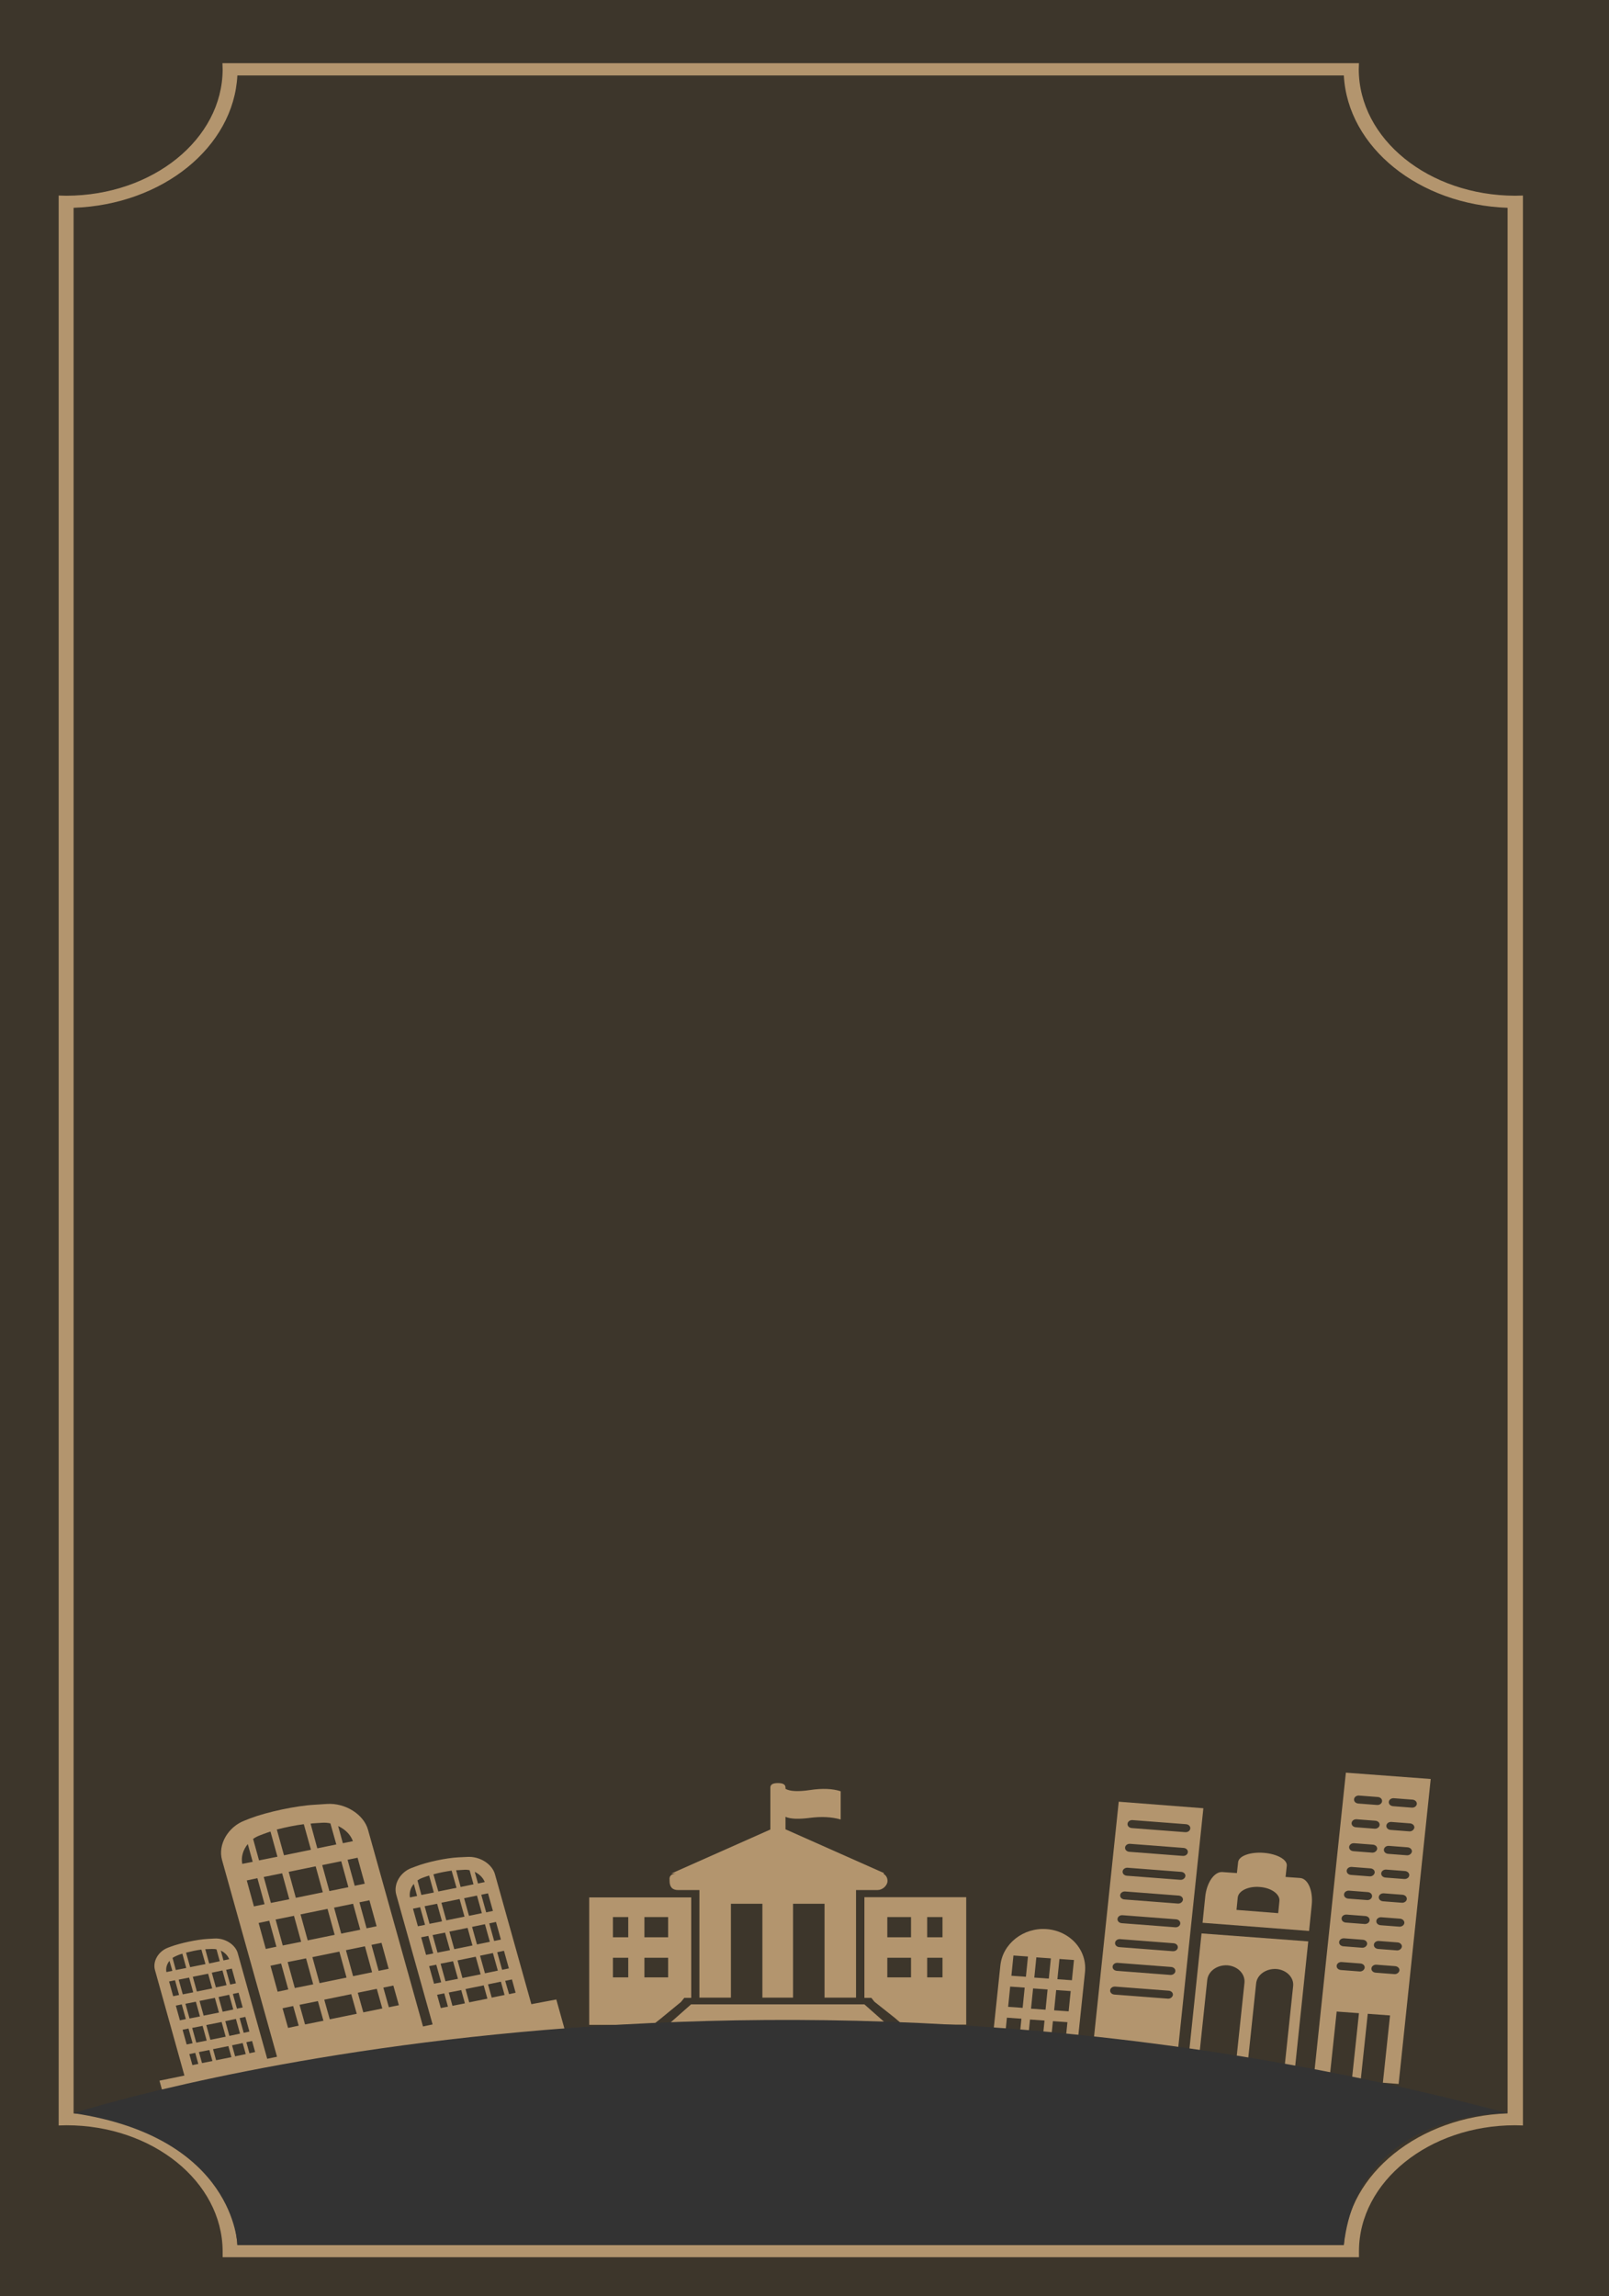 <?xml version="1.0" encoding="utf-8"?>
<!-- Generator: Adobe Illustrator 19.0.1, SVG Export Plug-In . SVG Version: 6.00 Build 0)  -->
<svg version="1.1" id="Слой_1" xmlns="http://www.w3.org/2000/svg" xmlns:xlink="http://www.w3.org/1999/xlink" x="0px" y="0px"
	 viewBox="0 0 787 1122.6" style="enable-background:new 0 0 787 1122.6;" xml:space="preserve">
<style type="text/css">
	.st0{fill:#3D362B;}
	.st1{fill:#B3956E;}
	.st2{fill:#333333;}
</style>
<rect y="0" class="st0" width="787" height="1122.6"/>
<path class="st1" d="M664.6,33.9L664.6,33.9l0.1-3H108.8l0.1,3.1c-0.1,34-34.2,61.6-76.4,61.7l-3.8-0.1v943.6l3.8-0.1
	c42,0,76.2,27.5,76.4,61.5l0,3h555.8l0-3c0.1-34,34.3-61.5,76.4-61.5l3.8,0.1V95.6l-3.8,0.1C698.8,95.6,664.7,68,664.6,33.9
	 M737.4,1033.3c-43.3,1.5-78.1,29.5-80.1,64.4H116.1c-2-34.9-36.8-63-80.1-64.4V101.6c43.5-1.5,78.3-29.7,80.1-64.7h541.2
	c1.9,35.1,36.7,63.2,80.1,64.7V1033.3z"/>
<path class="st1" d="M547.2,880.9l-13.3,126.5l41.4,3.2l13.3-126.5L547.2,880.9z M571.2,977.2l-26.1-2c-1.3-0.1-2.2-1-2.1-2.1
	c0.1-1.1,1.2-1.9,2.5-1.8l26.1,2c1.3,0.1,2.2,1,2.1,2.1C573.5,976.5,572.4,977.3,571.2,977.2 M572.4,965.6l-26.1-2
	c-1.3-0.1-2.2-1-2.1-2.1c0.1-1.1,1.2-1.9,2.5-1.8l26.1,2c1.3,0.1,2.2,1,2.1,2.1C574.8,964.9,573.6,965.7,572.4,965.6 M573.6,954
	l-26.1-2c-1.3-0.1-2.2-1-2.1-2.1c0.1-1.1,1.2-1.9,2.5-1.8l26.1,2c1.3,0.1,2.2,1,2.1,2.1C576,953.3,574.9,954.1,573.6,954
	 M574.8,942.3l-26.1-2c-1.3-0.1-2.2-1-2.1-2.1c0.1-1.1,1.2-1.9,2.5-1.8l26.1,2c1.3,0.1,2.2,1,2.1,2.1
	C577.2,941.6,576.1,942.4,574.8,942.3 M576.1,930.7l-26.1-2c-1.3-0.1-2.2-1-2.1-2.1c0.1-1.1,1.2-1.9,2.5-1.8l26.1,2
	c1.3,0.1,2.2,1,2.1,2.1C578.4,930,577.3,930.8,576.1,930.7 M577.3,919.1l-26.1-2c-1.3-0.1-2.2-1-2.1-2.1c0.1-1.1,1.2-1.9,2.5-1.8
	l26.1,2c1.3,0.1,2.2,1,2.1,2.1C579.6,918.4,578.5,919.2,577.3,919.1 M578.5,907.4l-26.1-2c-1.3-0.1-2.2-1-2.1-2.1
	c0.1-1.1,1.2-1.9,2.5-1.8l26.1,2c1.3,0.1,2.2,1,2.1,2.1C580.9,906.7,579.8,907.5,578.5,907.4 M579.7,895.8l-26.1-2
	c-1.3-0.1-2.2-1-2.1-2.1c0.1-1.1,1.2-1.9,2.5-1.8l26.1,2c1.3,0.1,2.2,1,2.1,2.1C582.1,895.1,581,895.9,579.7,895.8"/>
<path class="st1" d="M658.3,866.7l-15.7,149.1l7.7,0.6l3.5-32.9l10.9,0.8l-3.5,32.9l4.3,0.3l3.5-32.9l10.9,0.8l-3.5,32.9l7.7,0.6
	l15.7-149.1L658.3,866.7z M665,963.9l-9.1-0.7c-1.3-0.1-2.2-1-2.1-2.1c0.1-1.1,1.2-1.9,2.5-1.8l9.1,0.7c1.3,0.1,2.2,1,2.1,2.1
	C667.3,963.2,666.2,964,665,963.9 M666.2,952.3l-9.1-0.7c-1.3-0.1-2.2-1-2.1-2.1c0.1-1.1,1.2-1.9,2.5-1.8l9.1,0.7
	c1.3,0.1,2.2,1,2.1,2.1C668.5,951.6,667.4,952.4,666.2,952.3 M667.4,940.7l-9.1-0.7c-1.3-0.1-2.2-1-2.1-2.1c0.1-1.1,1.2-1.9,2.5-1.8
	l9.1,0.7c1.3,0.1,2.2,1,2.1,2.1C669.8,940,668.7,940.8,667.4,940.7 M668.6,929l-9.1-0.7c-1.3-0.1-2.2-1-2.1-2.1
	c0.1-1.1,1.2-1.9,2.5-1.8l9.1,0.7c1.3,0.1,2.2,1,2.1,2.1C671,928.3,669.9,929.1,668.6,929 M669.9,917.4l-9.1-0.7
	c-1.3-0.1-2.2-1-2.1-2.1c0.1-1.1,1.2-1.9,2.5-1.8l9.1,0.7c1.3,0.1,2.2,1,2.1,2.1C672.2,916.7,671.1,917.5,669.9,917.4 M671.1,905.8
	l-9.1-0.7c-1.3-0.1-2.2-1-2.1-2.1s1.2-1.9,2.5-1.8l9.1,0.7c1.3,0.1,2.2,1,2.1,2.1C673.4,905.1,672.3,905.9,671.1,905.8 M672.3,894.1
	l-9.1-0.7c-1.3-0.1-2.2-1-2.1-2.1c0.1-1.1,1.2-1.9,2.5-1.8l9.1,0.7c1.3,0.1,2.2,1,2.1,2.1C674.7,893.4,673.6,894.2,672.3,894.1
	 M673.5,882.5l-9.1-0.7c-1.3-0.1-2.2-1-2.1-2.1c0.1-1.1,1.2-1.9,2.5-1.8l9.1,0.7c1.3,0.1,2.2,1,2.1,2.1
	C675.9,881.8,674.8,882.6,673.5,882.5 M682,965.2l-9.1-0.7c-1.3-0.1-2.2-1-2.1-2.1c0.1-1.1,1.2-1.9,2.5-1.8l9.1,0.7
	c1.2,0.1,2.2,1,2.1,2.1C684.3,964.5,683.2,965.3,682,965.2 M683.2,953.6l-9.1-0.7c-1.3-0.1-2.2-1-2.1-2.1c0.1-1.1,1.2-1.9,2.5-1.8
	l9.1,0.7c1.2,0.1,2.2,1,2.1,2.1C685.5,952.9,684.4,953.7,683.2,953.6 M684.4,942l-9.1-0.7c-1.3-0.1-2.2-1-2.1-2.1
	c0.1-1.1,1.2-1.9,2.5-1.8l9.1,0.7c1.2,0.1,2.2,1,2.1,2.1C686.8,941.3,685.6,942.1,684.4,942 M685.6,930.3l-9.1-0.7
	c-1.3-0.1-2.2-1-2.1-2.1c0.1-1.1,1.2-1.9,2.5-1.8l9.1,0.7c1.2,0.1,2.2,1,2.1,2.1C688,929.6,686.9,930.4,685.6,930.3 M686.8,918.7
	l-9.1-0.7c-1.3-0.1-2.2-1-2.1-2.1c0.1-1.1,1.2-1.9,2.5-1.8l9.1,0.7c1.2,0.1,2.2,1,2.1,2.1C689.2,918,688.1,918.8,686.8,918.7
	 M688.1,907.1l-9.1-0.7c-1.3-0.1-2.2-1-2.1-2.1c0.1-1.1,1.2-1.9,2.5-1.8l9.1,0.7c1.2,0.1,2.2,1,2.1,2.1
	C690.4,906.4,689.3,907.2,688.1,907.1 M689.3,895.4l-9.1-0.7c-1.3-0.1-2.2-1-2.1-2.1c0.1-1.1,1.2-1.9,2.5-1.8l9.1,0.7
	c1.2,0.1,2.2,1,2.1,2.1C691.6,894.7,690.5,895.5,689.3,895.4 M690.5,883.8l-9.1-0.7c-1.3-0.1-2.2-1-2.1-2.1c0.1-1.1,1.2-1.9,2.5-1.8
	l9.1,0.7c1.2,0.1,2.2,1,2.1,2.1C692.9,883.1,691.8,883.9,690.5,883.8"/>
<path class="st1" d="M629.4,912.2c0.3-3-4.8-5.8-11.3-6.3c-6.6-0.5-12.1,1.5-12.5,4.5l-0.6,5.4c0,0-3.2-0.2-7.1-0.5
	c-3.9-0.3-7.7,5.1-8.4,12.1l-1.3,12.7l52.1,4c0,0,0.6-5.7,1.3-12.7c0.7-7-1.8-12.9-5.7-13.2l-7.1-0.5
	C628.8,917.7,629.1,915.2,629.4,912.2 M625.2,935.4l-20.4-1.6c0,0,0.3-2.7,0.6-6c0.3-3.3,5.2-5.7,10.8-5.2c5.6,0.4,9.9,3.5,9.6,6.8
	L625.2,935.4z"/>
<path class="st1" d="M587.7,945.3l-6.9,65.8l5.1,0.4l4.6-43.5c0.5-4.3,4.9-7.4,9.9-7.1c5,0.4,8.7,4.2,8.3,8.5l-4.6,43.5l5.7,0.4
	l4.6-43.5c0.4-4.3,4.9-7.4,9.9-7.1c5,0.4,8.7,4.2,8.2,8.4l-4.6,43.5l5.1,0.4l6.9-65.8L587.7,945.3z"/>
<path class="st1" d="M512,943.2c-11.4-0.9-21.6,7.1-22.7,17.8l-4.5,42.7l41.4,3.2l4.5-42.7C531.8,953.5,523.5,944.1,512,943.2
	 M498.6,996.9l-7.1-0.5l1-9.9l7.1,0.5L498.6,996.9z M500.2,981.7l-7.1-0.5l1-9.9l7.1,0.5L500.2,981.7z M501.8,966.5l-7.1-0.5l1-9.9
	l7.1,0.5L501.8,966.5z M509.9,997.8l-7.1-0.5l1-9.9l7.1,0.5L509.9,997.8L509.9,997.8z M511.4,982.6l-7.1-0.5l1-9.9l7.1,0.5
	L511.4,982.6L511.4,982.6z M513,967.4l-7.1-0.5l1-9.9l7.1,0.5L513,967.4L513,967.4z M521.1,998.6l-7.1-0.5l1-9.9l7.1,0.5
	L521.1,998.6z M522.7,983.4l-7.1-0.5l1-9.9l7.1,0.5L522.7,983.4z M524.3,968.2l-7.1-0.5l1-9.9l7.1,0.5L524.3,968.2z"/>
<path class="st1" d="M259.9,979.9l-17.8-63.5c-1.4-5.1-7.5-8.9-13.6-8.5l-4.2,0.2c-6.1,0.3-15.5,2.3-21.1,4.5l-1.9,0.7
	c-5.6,2.1-8.9,7.9-7.5,13l17.8,63.5l-4.7,1l-26.9-96.2c-2.1-7.5-11.1-13.2-20.1-12.6l-6.2,0.4c-9,0.5-23,3.5-31.2,6.6l-2.8,1.1
	c-8.2,3.1-13.2,11.8-11.1,19.3l26.9,96.2l-4.8,1l-14.4-51.6c-1.2-4.3-6.3-7.5-11.4-7.2l-3.5,0.2c-5.1,0.3-13,2-17.7,3.7l-1.6,0.6
	c-4.7,1.8-7.5,6.7-6.3,10.9l14.4,51.6l-12.2,2.5l5.2,18.6l194.1-39.7l-5.2-18.6L259.9,979.9z M232.2,915.2c2.3,1.1,4.1,2.9,4.9,5
	l-3.3,0.7L232.2,915.2z M235.4,926.4l3.3-0.7l2.4,8.6l-3.3,0.7L235.4,926.4z M239.3,940.4l3.3-0.7l2.4,8.6l-3.3,0.7L239.3,940.4z
	 M243.2,954.5l3.3-0.7l2.4,8.6l-3.3,0.7L243.2,954.5z M247.1,968.5l3.3-0.7l1.8,6.5L249,975L247.1,968.5z M223.1,914.4
	c0.2,0,0.4,0,0.6,0l3.2-0.2c0.9-0.1,1.9,0,2.8,0.2l1.9,6.9l-6.3,1.3L223.1,914.4z M227,928.1l6.3-1.3l2.4,8.6l-6.3,1.3L227,928.1z
	 M230.9,942.1l6.3-1.3l2.4,8.6l-6.3,1.3L230.9,942.1z M234.8,956.2l6.3-1.3l2.4,8.6l-6.3,1.3L234.8,956.2z M238.7,970.2l6.3-1.3
	l1.8,6.5l-6.3,1.3L238.7,970.2z M212,916.4c2.9-0.8,6.1-1.4,8.9-1.8l2.4,8.4l-8.9,1.8L212,916.4z M215.9,930.3l8.9-1.8l2.4,8.6
	l-8.9,1.8L215.9,930.3z M219.8,944.4l8.9-1.8l2.4,8.6l-8.9,1.8L219.8,944.4z M223.8,958.5l8.9-1.8l2.4,8.6l-8.9,1.8L223.8,958.5z
	 M227.7,972.5l8.9-1.8l1.8,6.5l-8.9,1.8L227.7,972.5z M204.2,919.4c0.7-0.5,1.4-0.9,2.2-1.2l1.4-0.5c0.6-0.2,1.4-0.5,2.1-0.7
	l2.3,8.3l-6.1,1.2L204.2,919.4z M207.7,932l6.1-1.2l2.4,8.6l-6.1,1.2L207.7,932z M211.6,946.1l6.1-1.2l2.4,8.6l-6.1,1.2L211.6,946.1
	z M215.5,960.1l6.1-1.2l2.4,8.6l-6.1,1.2L215.5,960.1z M219.5,974.2l6.1-1.2l1.8,6.5l-6.1,1.2L219.5,974.2z M202.4,921.1l1.6,5.9
	l-3.5,0.7C200.1,925.4,200.8,923,202.4,921.1 M202,933.2l3.5-0.7l2.4,8.6l-3.5,0.7L202,933.2z M206,947.2l3.5-0.7l2.4,8.6l-3.5,0.7
	L206,947.2z M209.9,961.3l3.5-0.7l2.4,8.6l-3.5,0.7L209.9,961.3z M213.8,975.3l3.5-0.7l1.8,6.5l-3.5,0.7L213.8,975.3z M165.4,892.8
	c3.4,1.6,6.1,4.2,7.2,7.4l-4.9,1L165.4,892.8z M170,909.3l4.9-1l3.5,12.7l-4.9,1L170,909.3z M175.8,930.1l4.9-1l3.5,12.7l-4.9,1
	L175.8,930.1z M181.7,950.9l4.9-1l3.5,12.7l-4.9,1L181.7,950.9z M187.5,971.8l4.9-1l2.7,9.6l-4.9,1L187.5,971.8z M151.9,891.6
	c0.3,0,0.6,0,0.9-0.1l4.7-0.3c1.4-0.1,2.8,0,4.1,0.3l2.9,10.3l-9.3,1.9L151.9,891.6L151.9,891.6z M157.6,911.9l9.3-1.9l3.5,12.7
	l-9.3,1.9L157.6,911.9z M163.4,932.7l9.3-1.9l3.5,12.7l-9.3,1.9L163.4,932.7z M169.2,953.5l9.3-1.9l3.5,12.7l-9.3,1.9L169.2,953.5z
	 M175,974.3l9.3-1.9l2.7,9.6l-9.3,1.9L175,974.3z M135.4,894.5c4.3-1.1,9.1-2.1,13.2-2.6l3.5,12.5l-13.2,2.7L135.4,894.5z
	 M141.2,915.2l13.2-2.7l3.5,12.7l-13.2,2.7L141.2,915.2z M147,936l13.2-2.7l3.5,12.7l-13.2,2.7L147,936z M152.8,956.9l13.2-2.7
	l3.5,12.7l-13.2,2.7L152.8,956.9z M158.6,977.7l13.2-2.7l2.7,9.6l-13.2,2.7L158.6,977.7z M123.8,899.1c1-0.7,2.1-1.3,3.2-1.7
	l2.1-0.8c1-0.4,2-0.7,3.2-1.1l3.4,12.3l-9,1.8L123.8,899.1L123.8,899.1z M129,917.7l9-1.8l3.5,12.7l-9,1.8L129,917.7z M134.8,938.5
	l9-1.8l3.5,12.7l-9,1.8L134.8,938.5z M140.7,959.3l9-1.8l3.5,12.7l-9,1.8L140.7,959.3z M146.5,980.2l9-1.8l2.7,9.6l-9,1.8
	L146.5,980.2z M121.2,901.6l2.4,8.7l-5.1,1C117.8,907.9,118.9,904.4,121.2,901.6 M120.7,919.4l5.2-1.1l3.5,12.7l-5.2,1.1
	L120.7,919.4z M126.5,940.2l5.2-1.1l3.5,12.7l-5.2,1.1L126.5,940.2z M132.3,961.1l5.2-1.1l3.5,12.7l-5.2,1.1L132.3,961.1z
	 M138.2,981.9l5.2-1.1l2.7,9.6l-5.2,1.1L138.2,981.9z M108,953.7c1.9,0.9,3.4,2.4,4.1,4.2l-2.8,0.6L108,953.7z M110.6,963.1l2.8-0.6
	l2,7.2l-2.8,0.6L110.6,963.1z M113.9,974.9l2.8-0.6l2,7.2l-2.8,0.6L113.9,974.9z M117.2,986.7l2.8-0.6l2,7.2l-2.8,0.6L117.2,986.7z
	 M120.5,998.5l2.8-0.6l1.5,5.4l-2.8,0.6L120.5,998.5z M100.4,953c0.2,0,0.4,0,0.5,0l2.7-0.1c0.8,0,1.6,0,2.3,0.2l1.6,5.8l-5.2,1.1
	L100.4,953z M103.6,964.5l5.2-1.1l2,7.2l-5.2,1.1L103.6,964.5z M106.9,976.4l5.2-1.1l2,7.2l-5.2,1.1L106.9,976.4z M110.2,988.2
	l5.2-1.1l2,7.2l-5.2,1.1L110.2,988.2z M113.5,1000l5.2-1.1l1.5,5.4l-5.2,1.1L113.5,1000z M91,954.7c2.4-0.6,5.1-1.2,7.5-1.5l2,7.1
	l-7.5,1.5L91,954.7z M94.3,966.5l7.5-1.5l2,7.2l-7.5,1.5L94.3,966.5z M97.6,978.3l7.5-1.5l2,7.2l-7.5,1.5L97.6,978.3z M100.9,990.1
	l7.5-1.5l2,7.2l-7.5,1.5L100.9,990.1z M104.2,1001.9l7.5-1.5l1.5,5.4l-7.5,1.5L104.2,1001.9z M84.4,957.3c0.5-0.4,1.2-0.7,1.8-1
	l1.2-0.5c0.5-0.2,1.1-0.4,1.8-0.6l1.9,7l-5.1,1L84.4,957.3z M87.4,967.9l5.1-1l2,7.2l-5.1,1L87.4,967.9z M90.7,979.7l5.1-1l2,7.2
	l-5.1,1L90.7,979.7z M94,991.5l5.1-1l2,7.2l-5.1,1L94,991.5z M97.3,1003.3l5.1-1l1.5,5.4l-5.1,1L97.3,1003.3z M82.9,958.7l1.4,4.9
	l-2.9,0.6C81,962.3,81.6,960.3,82.9,958.7 M82.7,968.8l2.9-0.6l2,7.2l-2.9,0.6L82.7,968.8z M86,980.6l2.9-0.6l2,7.2l-2.9,0.6
	L86,980.6z M89.3,992.4l2.9-0.6l2,7.2l-2.9,0.6L89.3,992.4z M92.6,1004.3l2.9-0.6l1.5,5.4l-2.9,0.6L92.6,1004.3z"/>
<path class="st1" d="M327.5,919v0.6c0,3,1.4,4.5,4.1,4.5h10.5v52.6h15.4v-45.9h15.4v45.9h15v-45.9h15.4v45.9h15.4v-52.6h10.5
	c1.2,0,2.4-0.5,3.4-1.4c1-1,1.5-2,1.5-3c0-1.5-0.6-2.7-1.9-3.5v-0.3h0.4l-48.4-21.5v-6.1c2.5,1.1,6.5,1.2,12,0.5
	c5.5-0.7,10.5-0.5,15,0.8v-13.8c-4-1.3-9-1.5-15-0.6c-6,0.9-10,0.6-12-0.6v-0.6c0-1.5-1.2-2.2-3.7-2.2c-2.5,0-3.7,0.7-3.7,2.2v20.5
	l-48.4,21.5h0.4h0.8h1.1C328.3,916.2,327.3,917.3,327.5,919"/>
<polygon class="st1" points="338,980 326.8,989.9 434,989.9 422.8,980 "/>
<path class="st1" d="M422.8,927.7v49.1h3.4l1.5,1.9l10.1,8l3.7,3.2h31.1v-62.3H422.8z M445.7,966.8H434v-9.6h11.6V966.8z
	 M445.7,947.2H434v-9.9h11.6V947.2z M461,966.8h-7.5v-9.6h7.5V966.8z M461,947.2h-7.5v-9.9h7.5V947.2z"/>
<path class="st1" d="M334.7,976.8h3.4v-49.1h-49.9v62.3h31.1l3.7-2.9l10.1-8.3L334.7,976.8z M307.3,966.8h-7.5v-9.6h7.5V966.8z
	 M307.3,947.2h-7.5v-9.9h7.5V947.2z M326.8,966.8h-11.6v-9.6h11.6V966.8z M326.8,947.2h-11.6v-9.9h11.6V947.2z"/>
<path class="st2" d="M36,1033.2c0,0,316.3-102.6,701.4,0c0,0-72.5-2.1-80.1,64.4H116.1C116.1,1097.7,115.1,1045,36,1033.2"/>
</svg>
